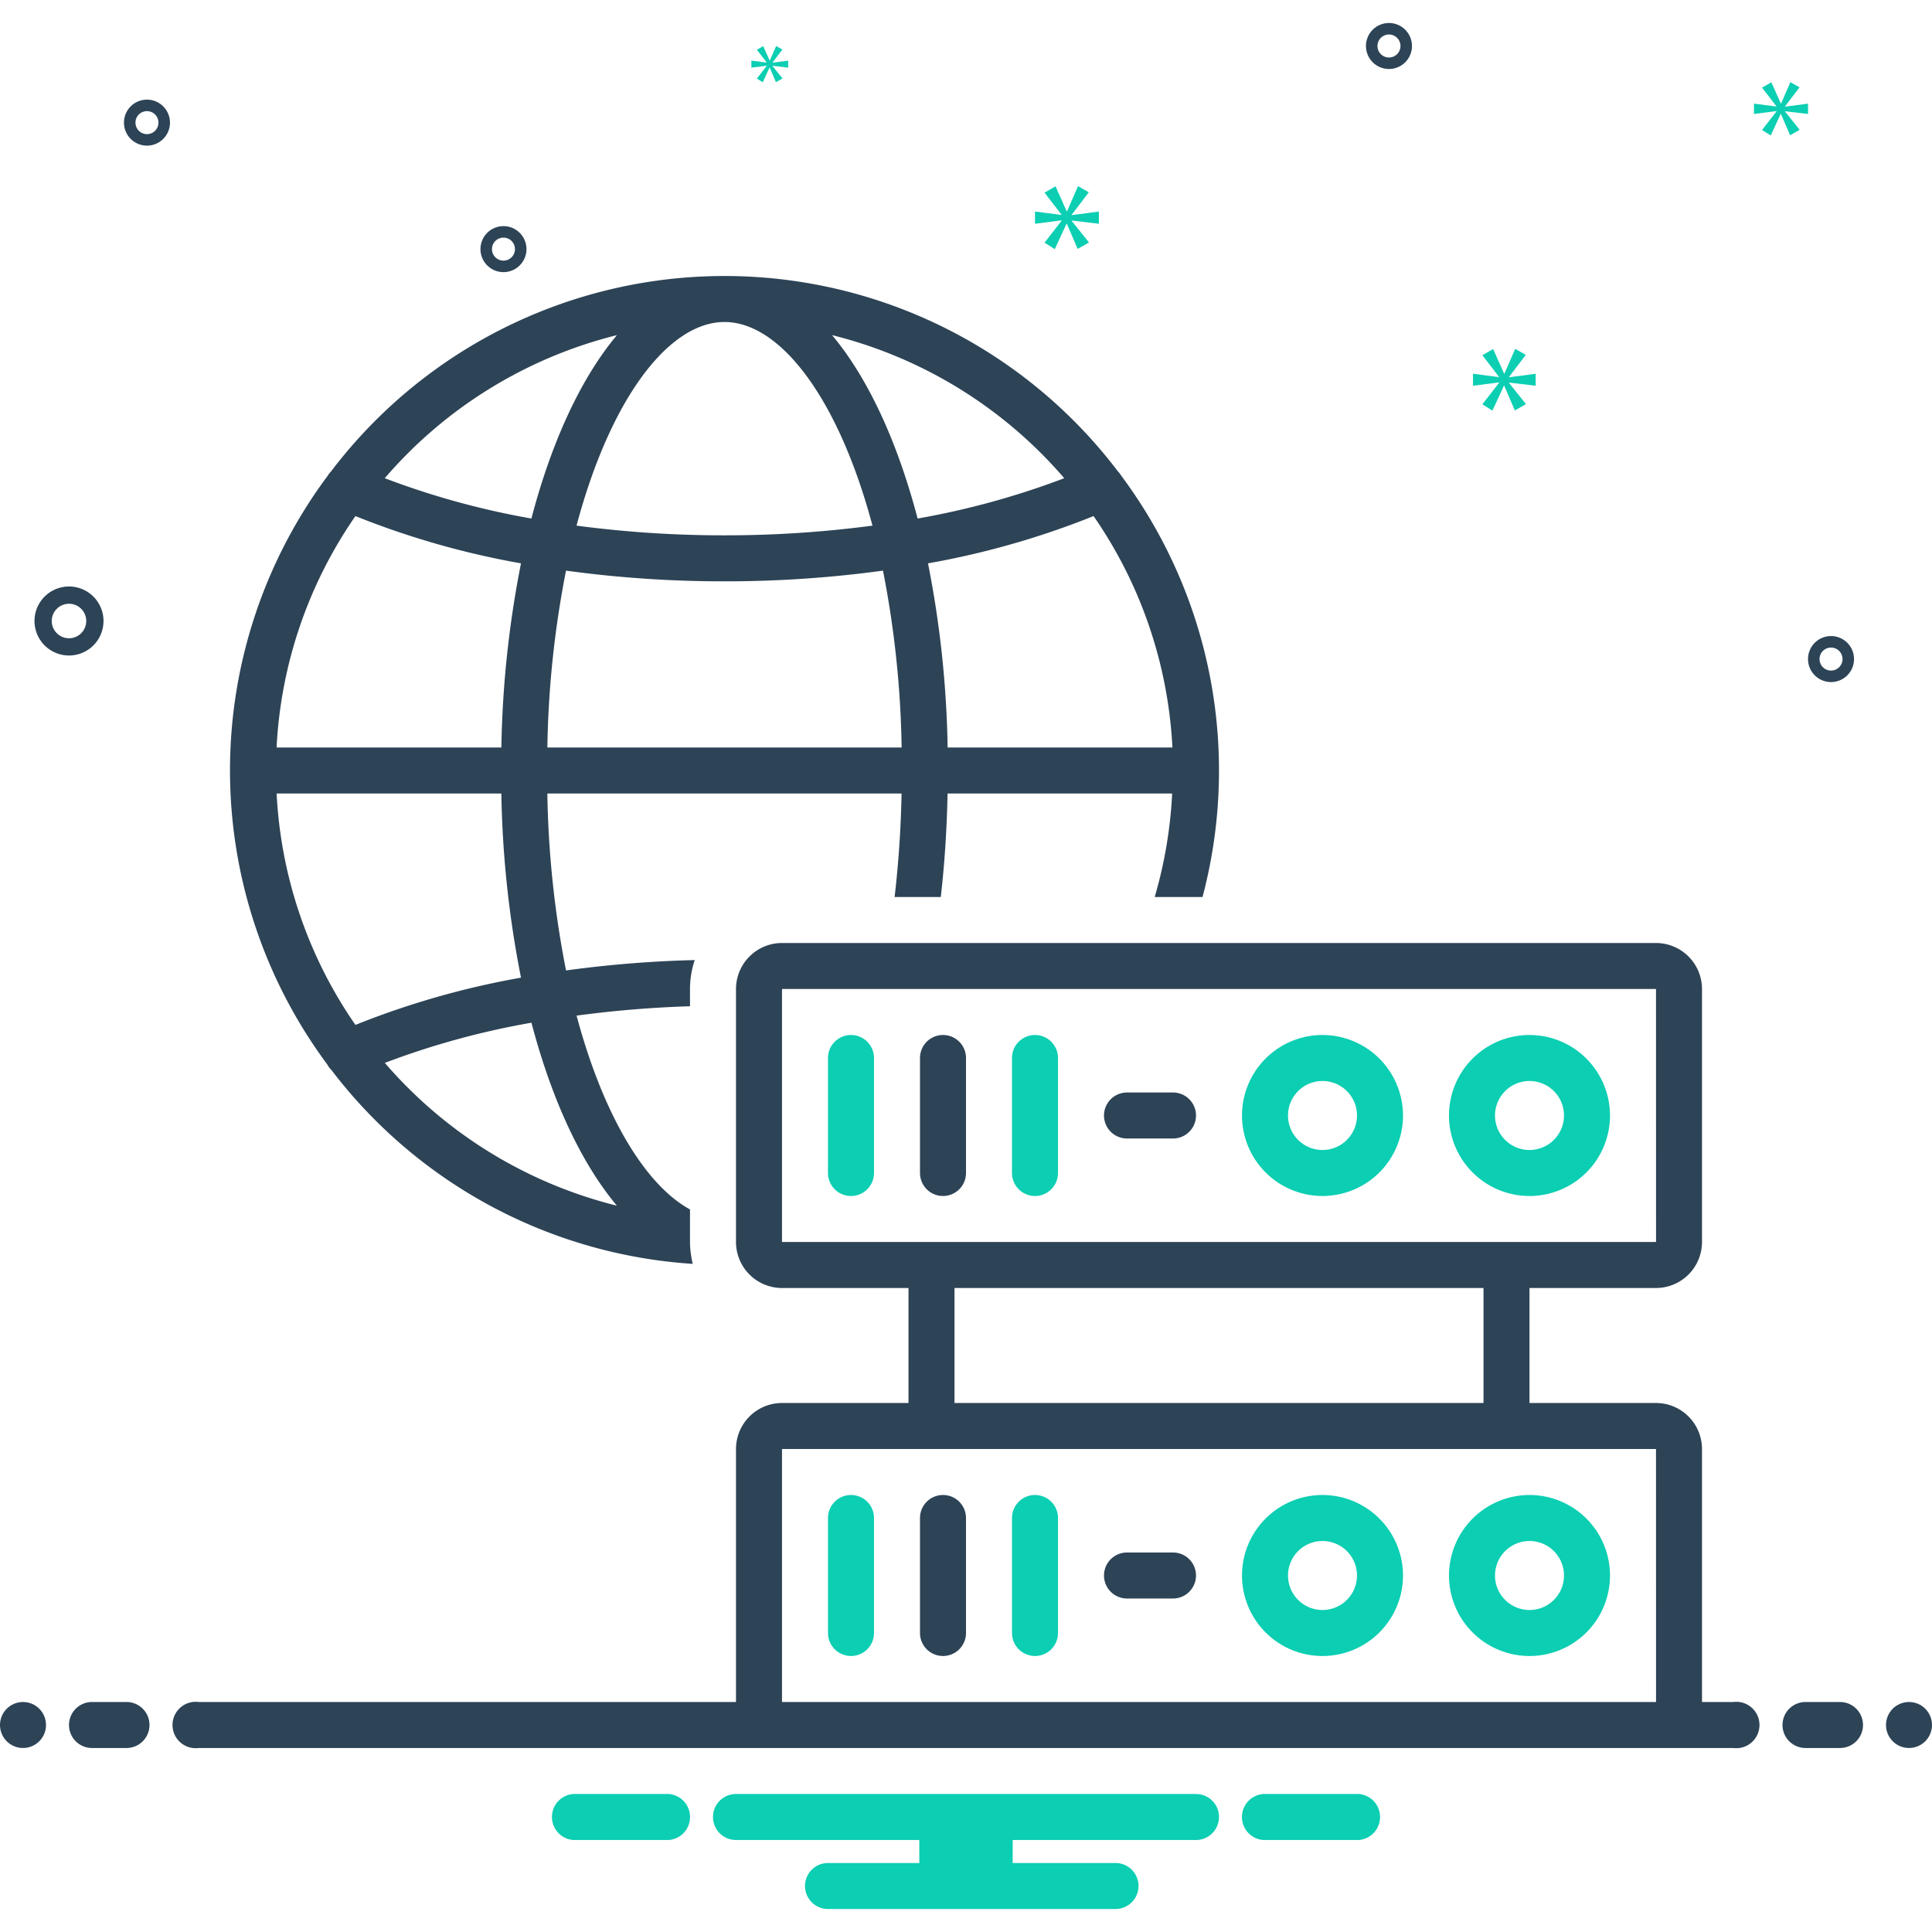 <svg xmlns="http://www.w3.org/2000/svg" data-name="Layer 1" viewBox="0 0 168 168"><path fill="#0bceb2" d="M90 130a2 2 0 0 0-2 2v10a2 2 0 0 0 4 0v-10a2 2 0 0 0-2-2Z"/><path fill="#2d4356" d="M82 130a2 2 0 0 0-2 2v10a2 2 0 0 0 4 0v-10a2 2 0 0 0-2-2Z"/><path fill="#0bceb2" d="M74 130a2 2 0 0 0-2 2v10a2 2 0 0 0 4 0v-10a2 2 0 0 0-2-2zm52 7a7 7 0 1 0 7-7 7.008 7.008 0 0 0-7 7zm7-3a3 3 0 1 1-3 3 3.003 3.003 0 0 1 3-3zm-18-4a7 7 0 1 0 7 7 7.008 7.008 0 0 0-7-7zm0 10a3 3 0 1 1 3-3 3.003 3.003 0 0 1-3 3z"/><path fill="#2d4356" d="M102 135h-4a2 2 0 0 0 0 4h4a2 2 0 0 0 0-4zM60 86a7.956 7.956 0 0 1 .411-2.515 99.873 99.873 0 0 0-11.191.902A86.28 86.28 0 0 1 47.596 69h30.8a93.008 93.008 0 0 1-.603 9h4.014c.332-2.883.528-5.896.59-9h19.53a38.935 38.935 0 0 1-1.517 9h4.158a42.924 42.924 0 0 0-7.069-36.636 1.985 1.985 0 0 0-.282-.366 42.94 42.94 0 0 0-68.434 0 1.985 1.985 0 0 0-.282.365 42.876 42.876 0 0 0-.052 51.183 2 2 0 0 0 .377.506 42.98 42.98 0 0 0 31.412 16.85 8.546 8.546 0 0 1-.156-.832c-.007-.05-.016-.098-.022-.148A7.56 7.56 0 0 1 60 108v-2.832c-3.841-2.094-7.518-8.079-9.862-16.853A95.77 95.77 0 0 1 60 87.5zM47.597 65a86.312 86.312 0 0 1 1.622-15.38A100.88 100.88 0 0 0 63 50.55a100.882 100.882 0 0 0 13.781-.93A86.312 86.312 0 0 1 78.403 65zm47.496-20.124A38.756 38.756 0 0 1 101.949 65H82.403a89.622 89.622 0 0 0-1.707-16.013 72.378 72.378 0 0 0 14.397-4.111zm-2.55-3.293a69.708 69.708 0 0 1-12.751 3.506c-1.768-6.73-4.336-12.25-7.44-15.948a39.043 39.043 0 0 1 20.19 12.442zM63 28c4.848 0 9.917 6.642 12.867 17.707A97.207 97.207 0 0 1 63 46.55a97.207 97.207 0 0 1-12.867-.843C53.083 34.642 58.153 28 63 28zm-9.351 1.141c-3.105 3.699-5.673 9.218-7.44 15.948a69.708 69.708 0 0 1-12.752-3.506A39.043 39.043 0 0 1 53.65 29.141zM30.907 44.876a72.378 72.378 0 0 0 14.397 4.111A89.622 89.622 0 0 0 43.597 65H24.051a38.756 38.756 0 0 1 6.856-20.124zm0 44.246A38.734 38.734 0 0 1 24.054 69h19.542a89.588 89.588 0 0 0 1.709 16.014 72.364 72.364 0 0 0-14.396 4.108zm22.736 15.72a39.053 39.053 0 0 1-20.18-12.417 69.686 69.686 0 0 1 12.75-3.494c1.766 6.715 4.331 12.217 7.43 15.91z"/><path fill="#0bceb2" d="M90 90a2 2 0 0 0-2 2v10a2 2 0 0 0 4 0V92a2 2 0 0 0-2-2Z"/><path fill="#2d4356" d="M82 90a2 2 0 0 0-2 2v10a2 2 0 0 0 4 0V92a2 2 0 0 0-2-2Z"/><path fill="#0bceb2" d="M74 90a2 2 0 0 0-2 2v10a2 2 0 0 0 4 0V92a2 2 0 0 0-2-2zm59 0a7 7 0 1 0 7 7 7.008 7.008 0 0 0-7-7zm0 10a3 3 0 1 1 3-3 3.003 3.003 0 0 1-3 3zm-18-10a7 7 0 1 0 7 7 7.008 7.008 0 0 0-7-7zm0 10a3 3 0 1 1 3-3 3.003 3.003 0 0 1-3 3z"/><path fill="#2d4356" d="M102 95h-4a2 2 0 0 0 0 4h4a2 2 0 0 0 0-4Z"/><circle cx="2" cy="150" r="2" fill="#2d4356"/><path fill="#2d4356" d="M11 148H8a2 2 0 0 0 0 4h3a2 2 0 0 0 0-4zm149 0h-3a2 2 0 0 0 0 4h3a2 2 0 0 0 0-4z"/><circle cx="166" cy="150" r="2" fill="#2d4356"/><path fill="#0bceb2" d="M118.154 156h-8.308a2.006 2.006 0 0 0 0 4h8.308a2.006 2.006 0 0 0 0-4zm-60 0h-8.308a2.006 2.006 0 0 0 0 4h8.308a2.006 2.006 0 0 0 0-4zM104 156H64a2 2 0 0 0 0 4h15.94v2H72a2 2 0 0 0 0 4h25a2 2 0 0 0 0-4h-8.94v-2H104a2 2 0 0 0 0-4z"/><path fill="#2d4356" d="M150.721 148H148v-22a4.004 4.004 0 0 0-4-4h-11v-10h11a4.004 4.004 0 0 0 4-4V86a4.004 4.004 0 0 0-4-4H68a4.004 4.004 0 0 0-4 4v22a4.004 4.004 0 0 0 4 4h11v10H68a4.004 4.004 0 0 0-4 4v22H17.279a2.017 2.017 0 1 0 0 4H150.72a2.017 2.017 0 1 0 0-4zM68 108V86h76l.003 22zm61 4v10H83v-10zm-61 36v-22h76l.003 22zM6 57a3 3 0 1 0-3-3 3.003 3.003 0 0 0 3 3zm0-4.5A1.5 1.5 0 1 1 4.5 54 1.501 1.501 0 0 1 6 52.5zm153.22 2.81a2 2 0 1 0 2 2 2.002 2.002 0 0 0-2-2zm0 3a1 1 0 1 1 1-1 1.001 1.001 0 0 1-1 1zM12.78 8.664a2 2 0 1 0 2 2 2.002 2.002 0 0 0-2-2zm0 3a1 1 0 1 1 1-1 1.001 1.001 0 0 1-1 1zM120.78 2a2 2 0 1 0 2 2 2.002 2.002 0 0 0-2-2zm0 3a1 1 0 1 1 1-1 1.001 1.001 0 0 1-1 1zm-75 16.664a2 2 0 1 0-2 2 2.002 2.002 0 0 0 2-2zm-3 0a1 1 0 1 1 1 1 1.001 1.001 0 0 1-1-1z"/><path fill="#0bceb2" d="m93.192 18.675 1.487-1.956-.939-.531-.954 2.189h-.032l-.969-2.174-.956.548 1.472 1.909v.031L90 18.393v1.064l2.316-.297v.032L90.829 21.1l.892.564 1.018-2.207h.031l.938 2.191.986-.563-1.502-1.878v-.031l2.362.281v-1.064l-2.362.313v-.031zM66.671 5.73l-.856 1.099.513.325.587-1.271h.017l.541 1.262.568-.325-.865-1.081v-.018l1.36.162v-.612l-1.36.18v-.018l.856-1.126L67.491 4l-.549 1.261h-.019l-.558-1.252-.55.316.847 1.099v.018l-1.325-.171v.612l1.334-.171v.018zM133.536 33.543V32.5l-2.317.307v-.031l1.458-1.918-.921-.522-.936 2.148h-.031l-.951-2.133-.937.537 1.443 1.873v.031l-2.256-.292v1.043l2.271-.291v.031l-1.458 1.872.875.553.998-2.165h.03l.921 2.149.967-.552-1.473-1.842v-.031l2.317.276zM155.222 9.249l1.258-1.654-.794-.45-.807 1.853h-.027l-.821-1.84-.808.463 1.245 1.616v.026l-1.947-.252v.9l1.96-.251v.027l-1.258 1.614.754.477.862-1.867h.026l.794 1.854.834-.477-1.271-1.589v-.026l1.999.238v-.9l-1.999.265v-.027z"/></svg>